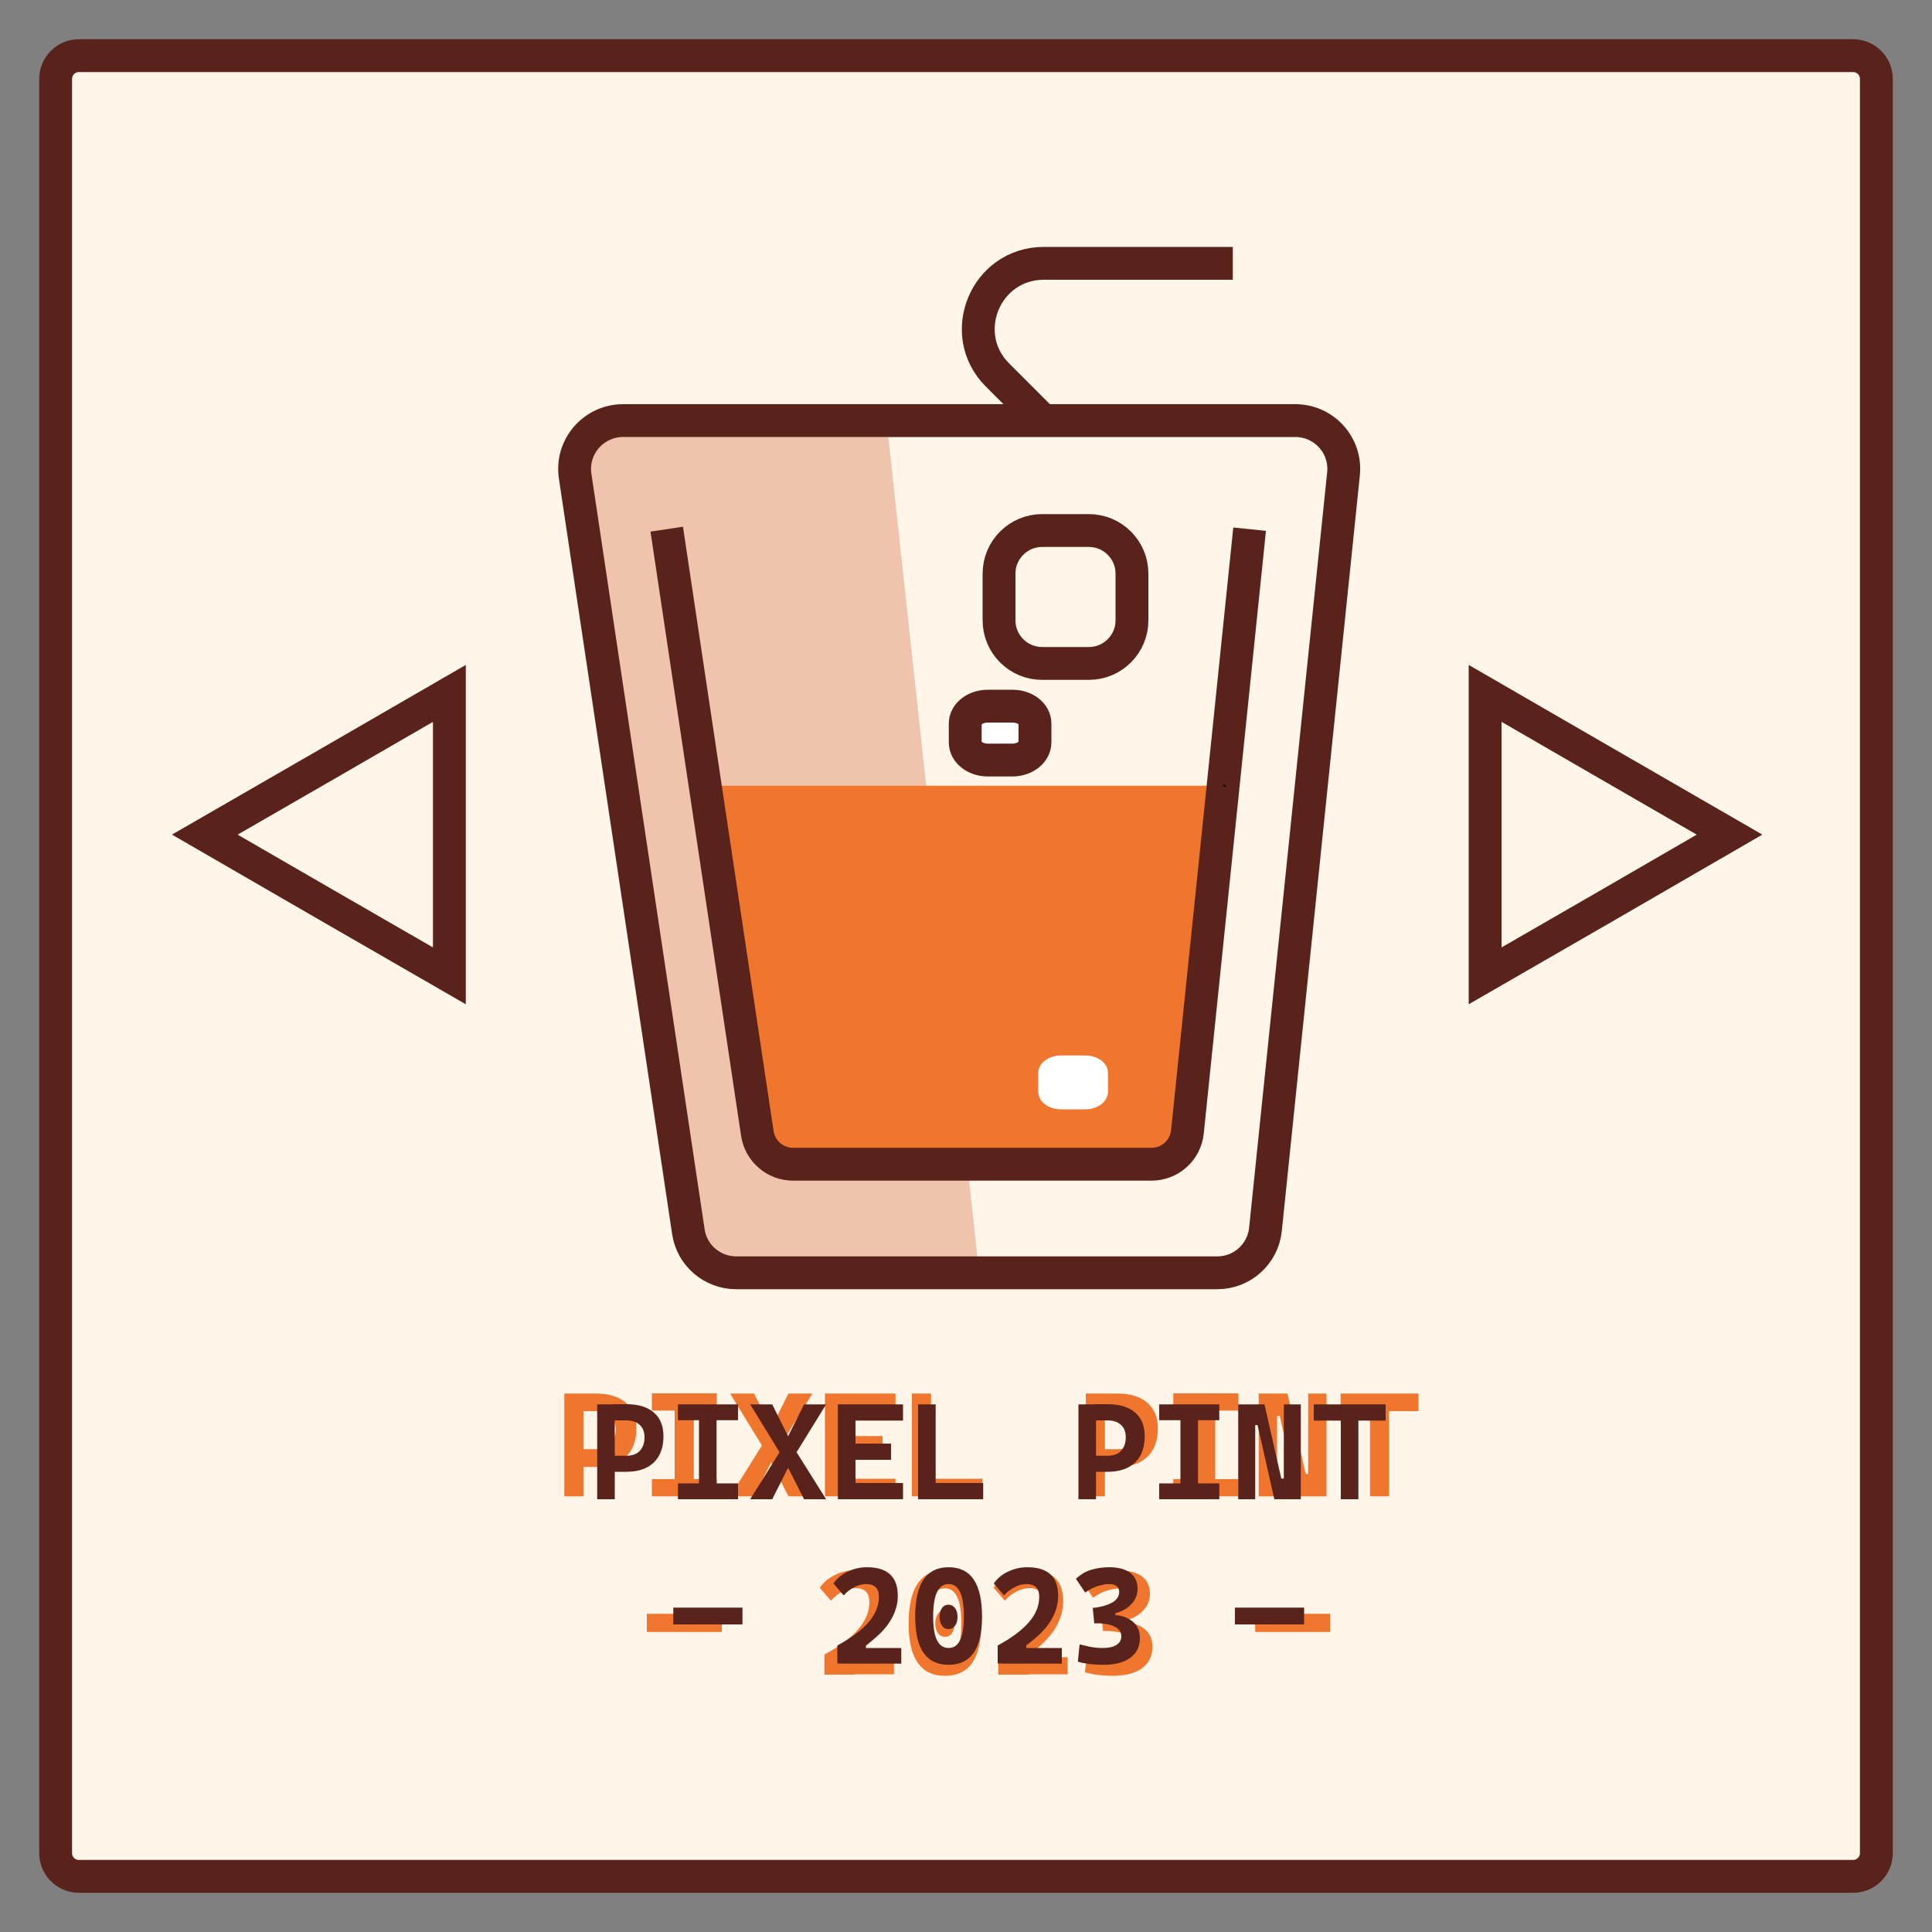 <?xml version="1.0" encoding="utf-8"?>
<!-- Generator: Adobe Illustrator 23.0.3, SVG Export Plug-In . SVG Version: 6.00 Build 0)  -->
<svg version="1.1" id="Layer_1" xmlns="http://www.w3.org/2000/svg" xmlns:xlink="http://www.w3.org/1999/xlink" x="0px" y="0px"
	 viewBox="0 0 1000 1000" style="enable-background:new 0 0 1000 1000;" xml:space="preserve">
<rect x="0" y="0" width="1000" height="1000" fill="#808080" stroke="none"/>
<style type="text/css">
	.st0{fill:#FFF5E8;stroke:#59221A;stroke-width:17;stroke-miterlimit:10;}
	.st1{fill:none;stroke:#000000;stroke-miterlimit:10;}
	.st2{fill:#F0C3AD;}
	.st3{fill:#F0762D;}
	.st4{fill:none;stroke:#59221A;stroke-width:17;stroke-miterlimit:10;}
	.st5{fill:#FFFFFF;stroke:#59221A;stroke-width:17;stroke-miterlimit:10;}
	.st6{fill:#FFFFFF;}
	.st7{fill:#F0762E;}
	.st8{fill:#59221A;}
</style>
<path class="st0" d="M959.2,971.2H40.8c-6.6,0-12-5.4-12-12V40.8c0-6.6,5.4-12,12-12h918.4c6.6,0,12,5.4,12,12v918.4
	C971.2,965.8,965.8,971.2,959.2,971.2z"/>
<line class="st1" x1="365" y1="406.7" x2="362.6" y2="406.7"/>
<path class="st2" d="M506,651.5c0,27.5-18.8,2.8-46.3,2.8l-78.6,4.6c-27.5,0-25-35.6-25-63.1l-52-319.6c0-27.5-16.3-50,11.2-50
	h144.5"/>
<path class="st3" d="M633.1,406.7l-18.5,179.2c-1,9.5-9,16.7-18.6,16.7H410.5c-9.3,0-17.1-6.8-18.5-15.9l-27-180H633.1z"/>
<path class="st4" d="M670.5,217.7h-348c-15.3,0-27.1,13.6-24.8,28.8l58.6,391c1.8,12.3,12.4,21.3,24.8,21.3h249
	c12.8,0,23.6-9.7,24.9-22.5l40.4-391.1C696.9,230.5,685.3,217.7,670.5,217.7z M646.8,273.9l-13.7,132.8l-18.5,179.2
	c-1,9.5-9,16.7-18.6,16.7H410.5c-9.3,0-17.1-6.8-18.5-15.9l-27-180l-19.9-132.8 M539.4,343.4h24.2c12.3,0,22.3-10,22.3-22.3v-24.2
	c0-12.3-10-22.3-22.3-22.3h-24.2c-12.3,0-22.3,10-22.3,22.3v24.2C517.1,333.4,527.1,343.4,539.4,343.4z"/>
<line class="st1" x1="634.4" y1="406.7" x2="633.1" y2="406.7"/>
<path class="st4" d="M541.3,219.1l-25-25c-21.3-21.3-6.2-57.8,24-57.8h97.8"/>
<path class="st5" d="M535.7,374.5v9.8c0,5-5.3,9.1-11.7,9.1h-12.7c-6.5,0-11.7-4.1-11.7-9.1v-9.8c0-5,5.3-9,11.7-9H524
	C530.5,365.5,535.7,369.5,535.7,374.5z"/>
<path class="st6" d="M573.5,555.3v9.8c0,5-5.3,9.1-11.7,9.1h-12.7c-6.5,0-11.7-4.1-11.7-9.1v-9.8c0-5,5.3-9,11.7-9h12.7
	C568.3,546.3,573.5,550.3,573.5,555.3z"/>
<polygon class="st4" points="106,432 169.3,395.5 232.6,358.9 232.6,432 232.6,505.1 169.3,468.6 "/>
<polygon class="st4" points="895.2,432 832,395.5 768.7,358.9 768.7,432 768.7,505.1 832,468.6 "/>
<g>
	<g>
		<path class="st7" d="M292.1,774.5v-53.2h9.9v53.2H292.1z M301.1,759.2v-9.1h7.3c3.3,0,5.8-0.9,7.6-2.7c1.8-1.8,2.7-4.3,2.7-7.5
			c0-3-0.9-5.4-2.7-7c-1.8-1.6-4.3-2.5-7.6-2.5h-7.2v-9.1h7.2c6.7,0,11.8,1.6,15.5,4.7c3.6,3.1,5.5,7.6,5.5,13.3
			c0,6.3-1.8,11.3-5.5,14.8c-3.7,3.5-8.8,5.2-15.5,5.2H301.1z"/>
		<path class="st7" d="M337.4,730.1v-8.9H371v8.9H337.4z M337.4,774.5v-8.9H371v8.9H337.4z M349.2,774.5v-53.2h9.9v53.2H349.2z"/>
		<path class="st7" d="M408.1,774.5l-11.8-23.2l-18.4-30h12.4l12.3,24.6l18,28.6H408.1z M377.9,774.5l17.9-28.6l12.3-24.6h12.4
			l-18.5,30l-11.8,23.2H377.9z"/>
		<path class="st7" d="M427,774.5v-53.2h9.9v53.2H427z M427,730.4v-9.1h36.5v9.1H427z M427,752.4v-9.1h29.8v9.1H427z M427,774.5
			v-9.1h36.5v9.1H427z"/>
		<path class="st7" d="M472,774.5v-53.2h9.9v53.2H472z M472,774.5v-9.1h36.5v9.1H472z"/>
		<path class="st7" d="M562,774.5v-53.2h9.9v53.2H562z M571,759.2v-9.1h7.3c3.3,0,5.8-0.9,7.6-2.7c1.8-1.8,2.7-4.3,2.7-7.5
			c0-3-0.9-5.4-2.7-7c-1.8-1.6-4.3-2.5-7.6-2.5h-7.2v-9.1h7.2c6.7,0,11.8,1.6,15.5,4.7c3.6,3.1,5.5,7.6,5.5,13.3
			c0,6.3-1.8,11.3-5.5,14.8c-3.7,3.5-8.8,5.2-15.5,5.2H571z"/>
		<path class="st7" d="M607.3,730.1v-8.9h33.7v8.9H607.3z M607.3,774.5v-8.9h33.7v8.9H607.3z M619.1,774.5v-53.2h9.9v53.2H619.1z"/>
		<path class="st7" d="M651.5,774.5v-53.2h9.5v53.2H651.5z M671.8,774.5l-9.4-41.6h-4.1v-11.6h8.1l9.4,41.6h2.5v11.6H671.8z
			 M677.1,774.5v-53.2h9.5v53.2H677.1z"/>
		<path class="st7" d="M693.9,730.4v-9.1h40.3v9.1H693.9z M709.1,774.5v-53.2h9.9v53.2H709.1z"/>
		<path class="st7" d="M334.8,844.7v-9.4h38.8v9.4H334.8z"/>
		<path class="st7" d="M426.7,866.6v-10.2c7.8-4.2,13.7-8.5,17.5-13.1c3.9-4.5,5.8-9.2,5.8-14c0-2.4-0.6-4.2-1.8-5.5
			c-1.2-1.2-3-1.8-5.4-1.8c-2.1,0-4.3,0.6-6.7,1.8c-2.3,1.2-4.3,2.7-6,4.7l-5.8-6.7c1.9-2.7,4.5-5,7.9-6.6c3.4-1.7,7-2.5,10.7-2.5
			c5.8,0,10.2,1.3,13.1,4c2.9,2.7,4.3,6.7,4.3,12.1c0,5-1.5,9.8-4.4,14.5c-3,4.6-7.4,9-13.5,13.3v10.2H426.7z M429,866.6v-8.8h33.7
			v8.8H429z"/>
		<path class="st7" d="M489.1,867.4c-12.5,0-18.8-9-18.8-27c0-18.5,6.3-27.7,18.8-27.7s18.8,9.2,18.8,27.7
			C507.9,858.4,501.7,867.4,489.1,867.4z M489.1,857.9c5.7,0,8.5-5.8,8.5-17.5c0-12.2-2.8-18.3-8.5-18.3c-5.8,0-8.7,6.1-8.7,18.3
			C480.4,852.1,483.3,857.9,489.1,857.9z M489.1,847.2c-1.5,0-2.7-0.6-3.6-1.9c-0.9-1.3-1.4-2.9-1.4-5s0.5-3.7,1.4-5
			s2.1-1.9,3.6-1.9s2.7,0.6,3.6,1.9c0.9,1.3,1.4,2.9,1.4,5s-0.5,3.7-1.4,5C491.8,846.6,490.6,847.2,489.1,847.2z"/>
		<path class="st7" d="M516.7,866.6v-10.2c7.8-4.2,13.7-8.5,17.5-13.1c3.9-4.5,5.8-9.2,5.8-14c0-2.4-0.6-4.2-1.8-5.5
			c-1.2-1.2-3-1.8-5.4-1.8c-2.1,0-4.3,0.6-6.7,1.8s-4.3,2.7-6,4.7l-5.8-6.7c1.9-2.7,4.5-5,7.9-6.6c3.4-1.7,7-2.5,10.7-2.5
			c5.8,0,10.2,1.3,13.1,4c2.9,2.7,4.3,6.7,4.3,12.1c0,5-1.5,9.8-4.4,14.5c-3,4.6-7.4,9-13.5,13.3v10.2H516.7z M518.9,866.6v-8.8
			h33.7v8.8H518.9z"/>
		<path class="st7" d="M570.9,844.1l-0.9-8.6c3.5-0.4,6.3-1.1,8.5-1.9c2.2-0.8,3.8-1.9,4.8-3.1c1-1.2,1.5-2.5,1.5-4
			c0-1.4-0.5-2.5-1.4-3.2c-0.9-0.8-2.3-1.1-4.2-1.1c-2,0-4.2,0.4-6.6,1.2c-2.4,0.8-4.7,2-6.8,3.6l-5.2-7.6c2.4-2.3,5.2-4,8.3-5
			c3.1-1,6.6-1.5,10.5-1.5c5.1,0,9,1,11.7,3.1c2.8,2.1,4.1,5,4.1,8.8c0,3.3-1.1,6.3-3.4,8.7c-2.3,2.5-5.3,4.2-8.9,5.1v3.9
			L570.9,844.1z M575.9,867.4c-2.9,0-5.5-0.2-7.9-0.5c-2.4-0.3-4.5-0.8-6.4-1.3l0.9-9.7c1.6,0.4,3.4,0.9,5.5,1.3
			c2,0.5,4.5,0.7,7.6,0.7c3.3,0,5.9-0.6,7.7-1.7c1.8-1.1,2.7-2.8,2.7-4.9c0-1.6-0.5-2.9-1.6-3.9c-1.1-1.1-2.7-1.9-4.7-2.4
			c-2.1-0.6-4.6-0.8-7.5-0.8h-1.2l-0.9-8.6l10.8,4c4.6,0.1,8.4,1.2,11.3,3.4c2.9,2.2,4.3,5.4,4.3,9.4c0,4.7-1.8,8.4-5.4,11.1
			C587.5,866.1,582.4,867.4,575.9,867.4z"/>
		<path class="st7" d="M649.7,844.7v-9.4h38.8v9.4H649.7z"/>
	</g>
	<g>
		<path class="st8" d="M309.1,776v-49.1h9.1V776H309.1z M317.4,761.9v-8.4h6.7c3,0,5.4-0.8,7-2.5c1.6-1.7,2.5-4,2.5-7
			c0-2.8-0.8-5-2.5-6.5c-1.6-1.5-4-2.3-7-2.3h-6.6v-8.4h6.6c6.2,0,10.9,1.4,14.3,4.3c3.4,2.9,5,7,5,12.3c0,5.9-1.7,10.4-5,13.6
			c-3.4,3.2-8.1,4.8-14.3,4.8H317.4z"/>
		<path class="st8" d="M350.9,735.1v-8.2h31.1v8.2H350.9z M350.9,776v-8.2h31.1v8.2H350.9z M361.8,776v-49.1h9.1V776H361.8z"/>
		<path class="st8" d="M416.2,776l-10.9-21.4l-17-27.7h11.4l11.3,22.7l16.6,26.4H416.2z M388.3,776l16.5-26.4l11.4-22.7h11.4
			l-17.1,27.7L399.7,776H388.3z"/>
		<path class="st8" d="M433.7,776v-49.1h9.1V776H433.7z M433.7,735.3v-8.4h33.7v8.4H433.7z M433.7,755.6v-8.4h27.5v8.4H433.7z
			 M433.7,776v-8.4h33.7v8.4H433.7z"/>
		<path class="st8" d="M475.2,776v-49.1h9.1V776H475.2z M475.2,776v-8.4h33.7v8.4H475.2z"/>
		<path class="st8" d="M558.2,776v-49.1h9.1V776H558.2z M566.5,761.9v-8.4h6.7c3,0,5.4-0.8,7-2.5s2.5-4,2.5-7c0-2.8-0.8-5-2.5-6.5
			c-1.6-1.5-4-2.3-7-2.3h-6.6v-8.4h6.6c6.2,0,10.9,1.4,14.3,4.3c3.4,2.9,5,7,5,12.3c0,5.9-1.7,10.4-5,13.6
			c-3.4,3.2-8.1,4.8-14.3,4.8H566.5z"/>
		<path class="st8" d="M600,735.1v-8.2h31.1v8.2H600z M600,776v-8.2h31.1v8.2H600z M611,776v-49.1h9.1V776H611z"/>
		<path class="st8" d="M640.9,776v-49.1h8.8V776H640.9z M659.6,776l-8.7-38.4h-3.8v-10.7h7.4l8.7,38.4h2.3V776H659.6z M664.5,776
			v-49.1h8.8V776H664.5z"/>
		<path class="st8" d="M680,735.3v-8.4h37.2v8.4H680z M694,776v-49.1h9.1V776H694z"/>
		<path class="st8" d="M348.5,840.8v-8.7h35.8v8.7H348.5z"/>
		<path class="st8" d="M433.4,861.1v-9.4c7.2-3.9,12.6-7.9,16.2-12.1c3.6-4.2,5.3-8.5,5.3-13c0-2.2-0.5-3.9-1.6-5
			c-1.1-1.1-2.8-1.7-5-1.7c-2,0-4,0.5-6.1,1.6c-2.1,1.1-4,2.5-5.5,4.3l-5.3-6.2c1.7-2.5,4.1-4.6,7.3-6.1c3.1-1.5,6.4-2.3,9.9-2.3
			c5.4,0,9.4,1.2,12.1,3.7c2.7,2.5,4,6.2,4,11.1c0,4.6-1.4,9.1-4.1,13.3c-2.7,4.3-6.9,8.3-12.4,12.3v9.4H433.4z M435.4,861.1V853
			h31.1v8.1H435.4z"/>
		<path class="st8" d="M491,861.7c-11.6,0-17.3-8.3-17.3-24.9c0-17.1,5.8-25.6,17.3-25.6c11.6,0,17.3,8.5,17.3,25.6
			C508.3,853.4,502.5,861.7,491,861.7z M491,853c5.3,0,7.9-5.4,7.9-16.2c0-11.3-2.6-16.9-7.9-16.9c-5.4,0-8,5.6-8,16.9
			C483,847.6,485.6,853,491,853z M490.9,843.2c-1.4,0-2.5-0.6-3.3-1.7c-0.8-1.2-1.3-2.7-1.3-4.6s0.4-3.4,1.3-4.6
			c0.8-1.2,2-1.7,3.3-1.7c1.4,0,2.5,0.6,3.4,1.7c0.9,1.2,1.3,2.7,1.3,4.6s-0.4,3.4-1.3,4.6C493.4,842.6,492.3,843.2,490.9,843.2z"/>
		<path class="st8" d="M516.4,861.1v-9.4c7.2-3.9,12.6-7.9,16.2-12.1c3.6-4.2,5.3-8.5,5.3-13c0-2.2-0.5-3.9-1.6-5
			c-1.1-1.1-2.8-1.7-5-1.7c-2,0-4,0.5-6.1,1.6c-2.1,1.1-4,2.5-5.5,4.3l-5.3-6.2c1.7-2.5,4.1-4.6,7.3-6.1c3.1-1.5,6.4-2.3,9.9-2.3
			c5.4,0,9.4,1.2,12.1,3.7c2.7,2.5,4,6.2,4,11.1c0,4.6-1.4,9.1-4.1,13.3c-2.7,4.3-6.9,8.3-12.4,12.3v9.4H516.4z M518.5,861.1V853
			h31.1v8.1H518.5z"/>
		<path class="st8" d="M566.4,840.3l-0.8-8c3.2-0.4,5.9-1,7.9-1.8c2-0.8,3.5-1.7,4.4-2.8s1.4-2.4,1.4-3.7c0-1.3-0.4-2.3-1.3-3
			c-0.9-0.7-2.2-1.1-3.9-1.1c-1.8,0-3.9,0.4-6.1,1.1s-4.3,1.8-6.3,3.3l-4.8-7.1c2.2-2.1,4.8-3.7,7.6-4.6c2.9-0.9,6.1-1.4,9.7-1.4
			c4.7,0,8.3,1,10.8,2.9c2.5,1.9,3.8,4.6,3.8,8.2c0,3.1-1.1,5.8-3.2,8c-2.1,2.3-4.9,3.8-8.3,4.7v3.6L566.4,840.3z M571.1,861.7
			c-2.7,0-5.1-0.2-7.3-0.4c-2.2-0.3-4.2-0.7-5.9-1.2l0.9-9c1.5,0.4,3.2,0.8,5,1.2s4.2,0.7,7,0.7c3,0,5.4-0.5,7.1-1.6
			c1.7-1.1,2.5-2.6,2.5-4.5c0-1.4-0.5-2.6-1.5-3.6c-1-1-2.5-1.7-4.4-2.3c-1.9-0.5-4.2-0.8-7-0.8h-1.1l-0.8-8l10,3.7
			c4.3,0,7.7,1.1,10.4,3.2c2.7,2.1,4,5,4,8.7c0,4.4-1.6,7.8-4.9,10.2C581.7,860.5,577.1,861.7,571.1,861.7z"/>
		<path class="st8" d="M639.2,840.8v-8.7H675v8.7H639.2z"/>
	</g>
</g>
</svg>
